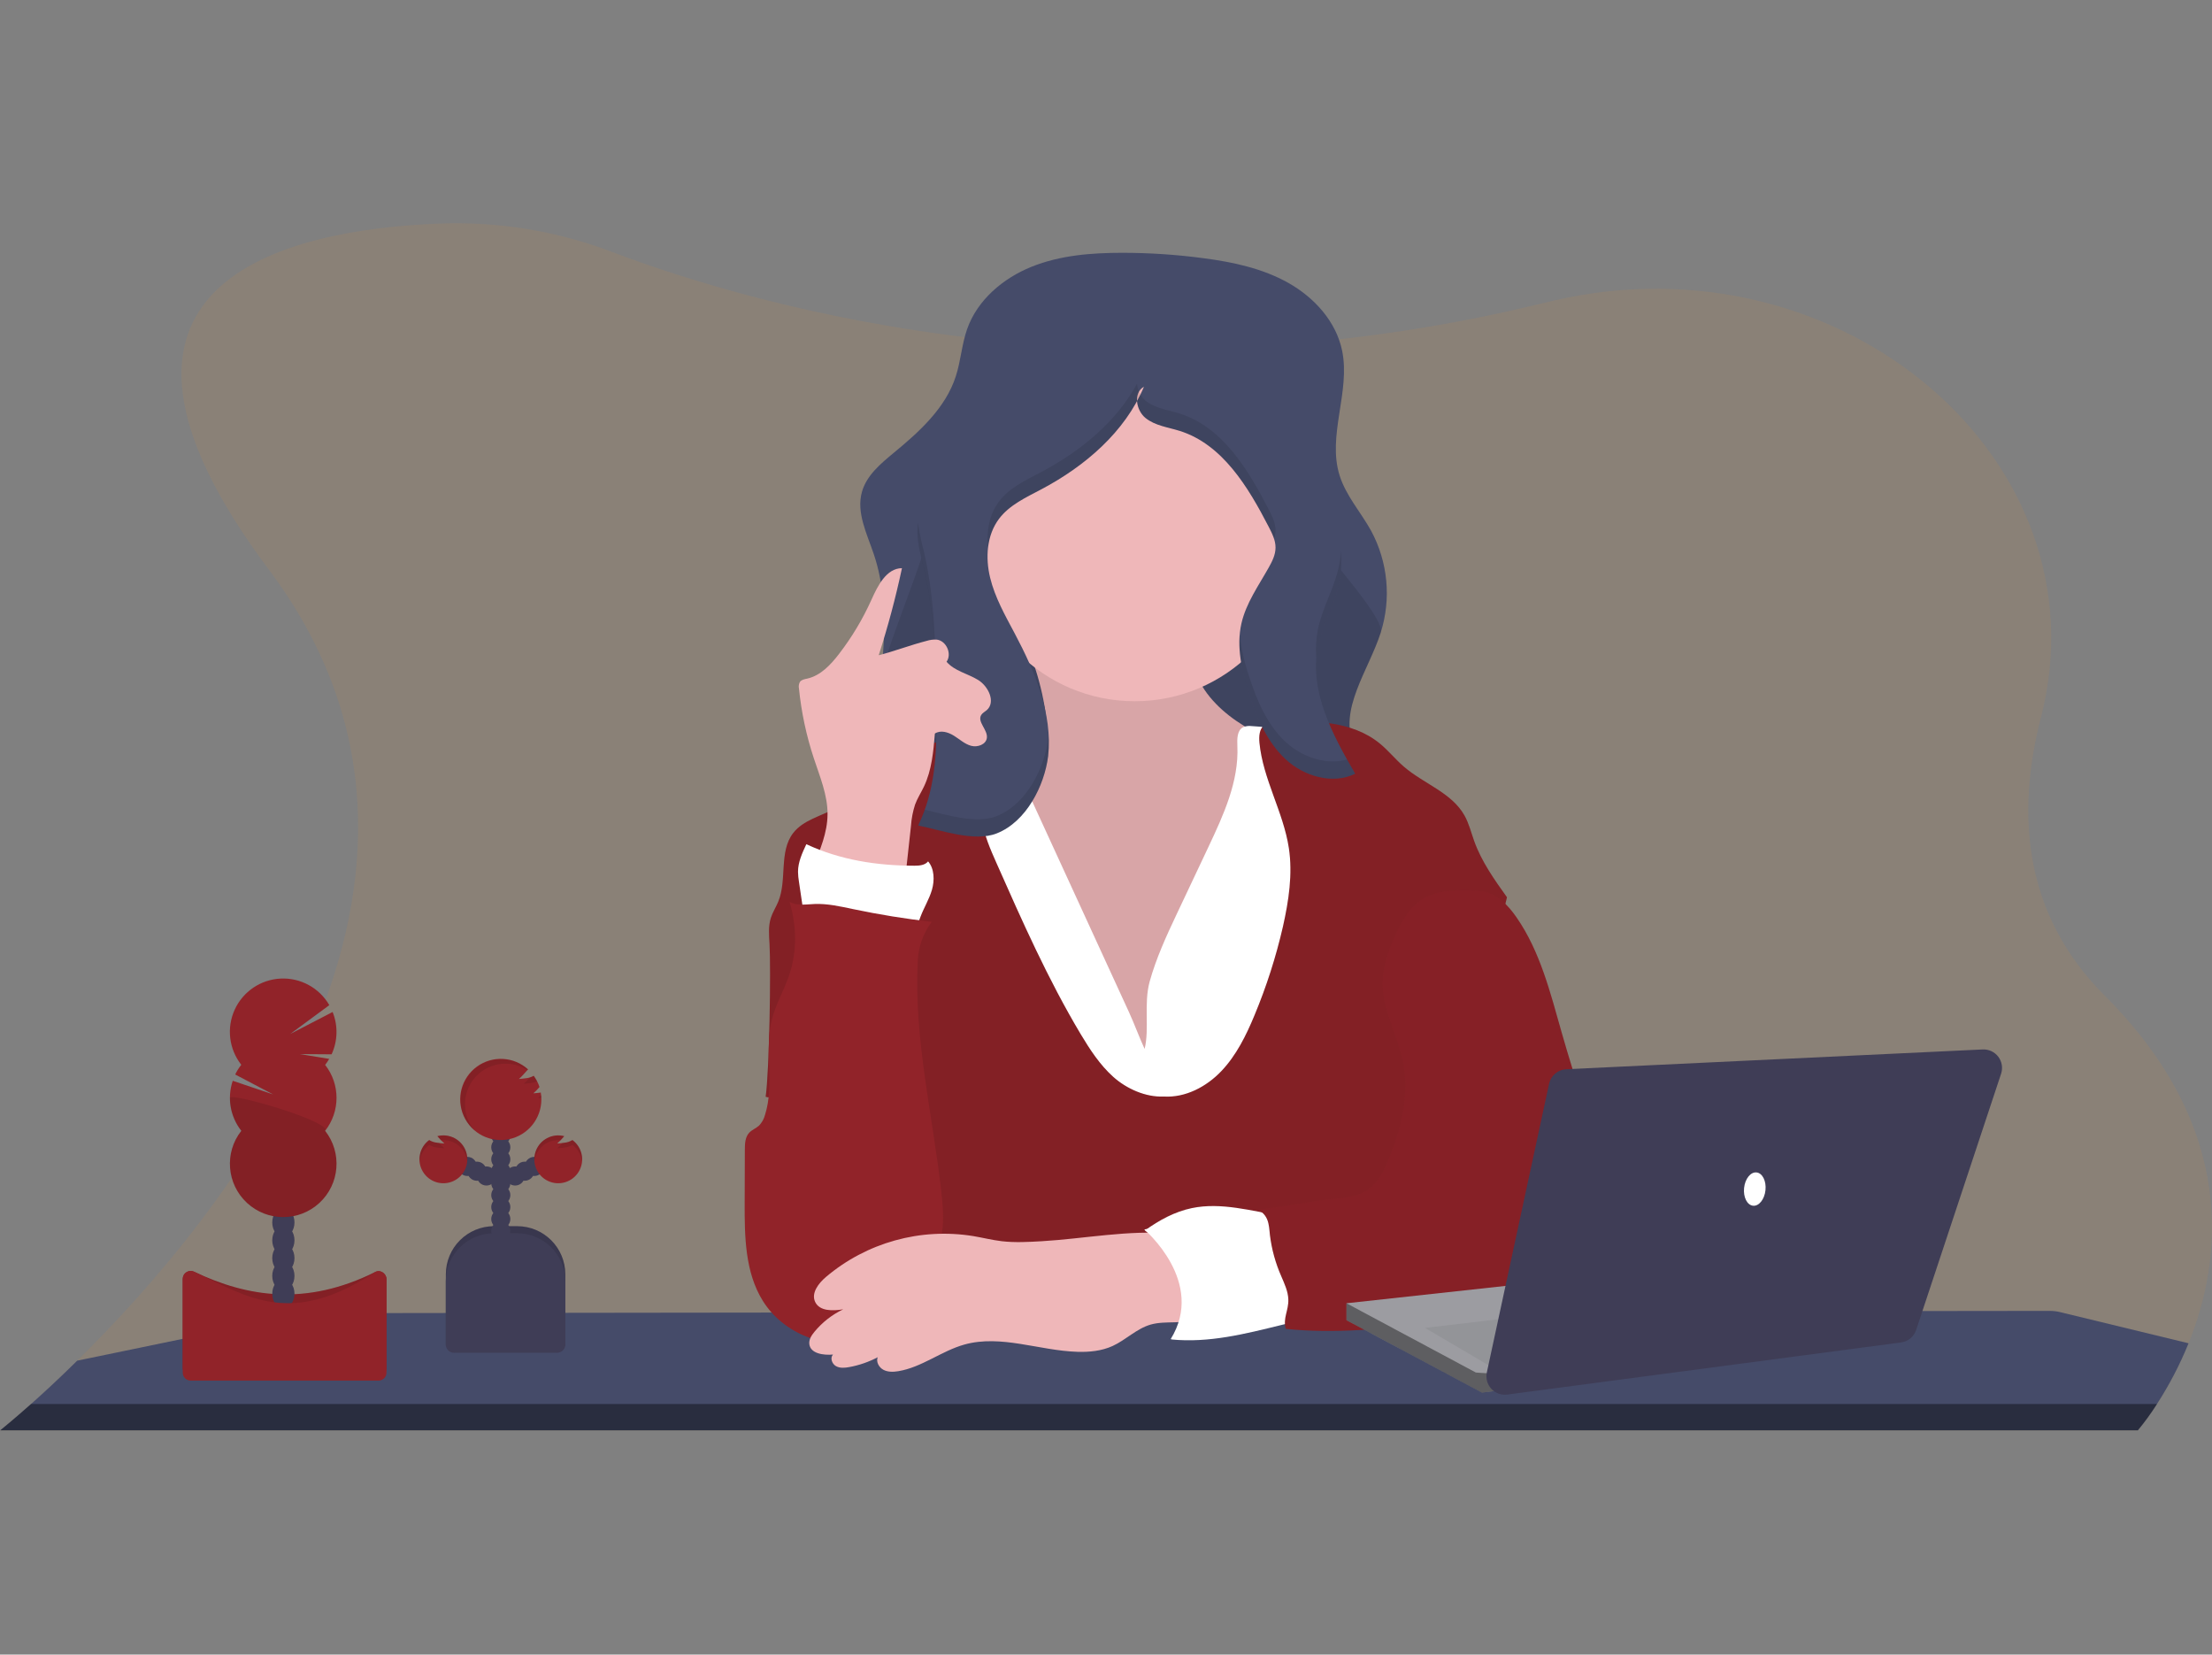<?xml version="1.0" encoding="UTF-8"?>
<svg width="1150px" height="860px" viewBox="0 0 1150 860" version="1.1" xmlns="http://www.w3.org/2000/svg" xmlns:xlink="http://www.w3.org/1999/xlink">
    <rect x="0" y="0" width="1150" height="860" fill="#808080" stroke="none"/>
    <!-- Generator: Sketch 52.4 (67378) - http://www.bohemiancoding.com/sketch -->
    <title>Artboard_1</title>
    <desc>Created with Sketch.</desc>
    <g id="Artboard_1" stroke="none" stroke-width="1" fill="none" fill-rule="evenodd">
        <g id="undraw_teacher_35j2" transform="translate(0, 116)">
            <path d="M1137.81,582.18 C1133.347,593.194 1127.852,603.761 1121.4,613.74 C1118.374,618.499 1115.054,623.064 1111.46,627.41 C1111.428,627.454 1111.391,627.494 1111.35,627.53 L0,627.53 L0.15,627.41 C1.15,626.63 7.02,621.88 16.15,613.74 C22.7,607.91 30.92,600.33 40.15,591.21 C115.64,516.96 260.65,341.21 139.88,180.21 C27.61,30.54 148.49,3.38 228.23,0.21 C258.867,-0.99 289.43,4.006 318.09,14.9 C354.93,28.9 422.26,50.36 509.98,60.2 C512.86,60.52 515.76,60.84 518.7,61.13 C565.142,65.859 611.897,66.708 658.48,63.67 C659.85,63.59 661.23,63.49 662.62,63.39 C708.702,60.154 754.434,53.08 799.34,42.24 C802.25,41.53 805.12,40.86 807.98,40.19 C957.61,5.57 1095.55,123.56 1061.06,256.9 C1048.31,306.22 1051.55,358.79 1094.06,401.32 C1163.66,470.74 1155.23,539.11 1137.81,582.18 Z" id="Path" fill="#EB8C30" opacity="0.1"></path>
            <path d="M1137.81,582.18 C1133.347,593.194 1127.852,603.761 1121.4,613.74 C1118.374,618.499 1115.054,623.064 1111.46,627.41 L0.15,627.41 C1.15,626.63 7.02,621.88 16.15,613.74 C22.7,607.91 30.92,600.33 40.15,591.21 L157.28,567.01 C158.793,566.698 160.335,566.54 161.88,566.54 L286.75,566.36 L286.88,566.36 L348.73,566.28 L348.87,566.28 L401.07,566.22 L435.24,566.22 L470.24,566.22 L613.66,566.02 L613.89,566.02 L625,566.02 L644.52,566.02 L668.89,566.02 L675.37,566.02 L700,565.74 L708.14,565.74 L779.78,565.64 L802.66,565.64 L813.66,565.64 L896.41,565.53 L921.05,565.53 L999.43,565.42 L1065.59,565.34 C1067.433,565.341 1069.269,565.559 1071.06,565.99 L1137.81,582.18 Z" id="Path" fill="#454B69"></path>
            <path d="M16.15,613.74 L1121.4,613.74 C1118.374,618.499 1115.054,623.064 1111.46,627.41 L0.15,627.41 C1.13,626.58 7,621.83 16.15,613.74 Z" id="Path"></path>
            <path d="M16.15,613.74 L1121.4,613.74 C1118.374,618.499 1115.054,623.064 1111.46,627.41 L0.15,627.41 C1.13,626.58 7,621.83 16.15,613.74 Z" id="Path" fill="#000000" opacity="0.4"></path>
            <path d="M733.22,302.74 L731,303.17 L630.64,322.45 C601.49,328.05 571.92,333.68 542.31,331.53 C520.86,329.97 500.82,323.61 480.21,318.03 C468.56,314.87 456.21,313.61 452.26,300.57 C446.81,282.57 455.68,255.92 457.77,237.68 C459.77,219.78 460.95,201.43 457.39,183.74 C456.599,179.765 455.557,175.843 454.27,172 C450.7,161.41 445.09,150.4 448.12,139.65 C450.51,131.12 457.8,125.03 464.62,119.39 C477.98,108.39 491.62,96.06 496.92,79.57 C499.52,71.57 500.01,62.96 502.81,55.02 C508.12,39.92 521.46,28.63 536.3,22.65 C551.14,16.67 567.46,15.4 583.47,15.4 C597.607,15.401 611.728,16.34 625.74,18.21 C641.02,20.21 656.44,23.5 669.87,31.08 C683.3,38.66 694.62,51.08 697.75,66.22 C702.18,87.63 689.88,110.43 696.48,131.22 C699.8,141.73 707.48,150.22 712.81,159.84 C721.591,176.099 723.395,195.226 717.81,212.84 C711.43,232.61 695.81,252.61 703.81,271.78 C708.9,283.97 721.9,290.48 730.96,300.14 C731.767,301.007 732.52,301.873 733.22,302.74 Z" id="Path" fill="#454B69"></path>
            <path d="M731,300.22 L731,303.17 L630.64,322.45 C601.49,328.05 571.92,333.68 542.31,331.53 C520.86,329.97 500.82,323.61 480.21,318.03 C468.56,314.87 456.21,313.61 452.26,300.57 C446.81,282.57 455.68,255.92 457.77,237.68 C459.77,219.78 490.56,154.43 487,136.74 L671,144.74 C672.24,154.51 720.87,203.55 717.84,212.92 C711.46,232.69 695.84,252.69 703.84,271.86 C708.94,284.05 721.94,290.56 731,300.22 Z" id="Path" fill="#000000" opacity="0.1"></path>
            <path d="M543,250.74 C544.09,256.93 544.67,263.74 541.51,269.14 C537.3,276.38 528.12,278.69 519.91,280.33 L491.41,286.03 C489.47,286.42 487.41,286.86 485.96,288.19 C484.25,289.72 483.67,292.14 483.42,294.42 C482.27,304.74 485.92,314.91 489.25,324.74 C495.98,344.65 501.63,364.98 510.14,384.19 C518.65,403.4 530.33,421.74 547,434.58 C563.67,447.42 585.73,454.26 606.14,449.24 C623.92,444.87 638.5,432.32 651.07,419.01 C661.44,408.01 671.14,396.01 676.17,381.74 C679.64,371.94 680.77,361.5 681.86,351.16 C683.547,335.307 685.233,319.453 686.92,303.6 C687.71,296.16 688.23,287.79 683.4,282.08 C681.28,279.57 678.4,277.9 675.46,276.35 C664.52,270.54 653,265.74 642.82,258.74 C632.64,251.74 623.61,242.1 620.52,230.14 C618.67,222.96 619,215.14 615.85,208.45 C612.33,200.95 604.85,195.87 596.85,193.64 C588.85,191.41 580.41,191.71 572.17,192.64 C563.93,193.57 532.17,195.95 528.76,205.24 C526.93,210.24 534.52,220.97 536.32,225.89 C539.283,233.958 541.518,242.274 543,250.74 Z" id="Path" fill="#EFB7B9"></path>
            <path d="M543,250.74 C544.09,256.93 544.67,263.74 541.51,269.14 C537.3,276.38 528.12,278.69 519.91,280.33 L491.41,286.03 C489.47,286.42 487.41,286.86 485.96,288.19 C484.25,289.72 483.67,292.14 483.42,294.42 C482.27,304.74 485.92,314.91 489.25,324.74 C495.98,344.65 501.63,364.98 510.14,384.19 C518.65,403.4 530.33,421.74 547,434.58 C563.67,447.42 585.73,454.26 606.14,449.24 C623.92,444.87 638.5,432.32 651.07,419.01 C661.44,408.01 671.14,396.01 676.17,381.74 C679.64,371.94 680.77,361.5 681.86,351.16 C683.547,335.307 685.233,319.453 686.92,303.6 C687.71,296.16 688.23,287.79 683.4,282.08 C681.28,279.57 678.4,277.9 675.46,276.35 C664.52,270.54 653,265.74 642.82,258.74 C632.64,251.74 623.61,242.1 620.52,230.14 C618.67,222.96 619,215.14 615.85,208.45 C612.33,200.95 604.85,195.87 596.85,193.64 C588.85,191.41 580.41,191.71 572.17,192.64 C563.93,193.57 532.17,195.95 528.76,205.24 C526.93,210.24 534.52,220.97 536.32,225.89 C539.283,233.958 541.518,242.274 543,250.74 Z" id="Path" fill="#000000" opacity="0.1"></path>
            <path d="M611.59,359.48 L628.3,324.1 C636.13,307.52 644.13,290.1 643.3,271.79 C643.14,268.15 643.1,263.6 646.3,261.95 C647.689,261.383 649.203,261.19 650.69,261.39 C668.282,262.29 685.642,265.801 702.2,271.81 C705.41,272.97 708.7,274.31 710.95,276.87 C713.2,279.43 714.11,282.87 714.88,286.17 C717.503,297.328 719.417,308.64 720.61,320.04 C723.61,348.26 722.12,376.73 720.61,405.04 L716.17,491.47 C716.194,492.696 715.945,493.912 715.44,495.03 C714.34,497.03 711.86,497.7 709.63,498.08 C701.04,499.55 692.26,499.25 683.56,498.92 C622.36,496.6 560.84,493.04 500.04,500.46 C500.313,491.467 500.17,482.467 499.61,473.46 C497.2,434.57 487.12,396.63 477.22,358.95 C471.45,336.95 465.86,312.95 475.15,292.22 C476.516,288.946 478.48,285.955 480.94,283.4 C484.89,279.53 490.28,277.49 495.62,276.03 C504.831,273.524 514.372,272.445 523.91,272.83 L586.96,410.1 C589.84,416.38 592.21,422.99 595.08,429.19 C597.66,418.48 594.56,405.93 597.66,394.32 C601,382.27 606.26,370.74 611.59,359.48 Z" id="Path" fill="#FFFFFF"></path>
            <path d="M605,453.93 C616.28,454.64 627.24,448.86 635,440.69 C642.76,432.52 647.88,422.16 652.21,411.69 C658.435,396.766 663.382,381.34 667,365.58 C670,352.18 672.13,338.31 670.06,324.73 C667.2,305.98 656.59,288.94 654.78,270.06 C654.47,266.76 654.67,262.9 657.32,260.91 C658.96,259.68 661.12,259.51 663.16,259.39 C682.02,258.27 702.74,258.48 717.35,270.45 C721.8,274.09 725.41,278.64 729.76,282.39 C740.12,291.39 754.76,295.97 761.41,307.92 C763.73,312.08 764.84,316.79 766.46,321.27 C770.28,331.87 776.89,341.19 783.46,350.36 C777.09,377.24 769.77,404.14 763.4,431.02 C759.67,446.79 755.91,462.62 750.05,477.72 C746.21,487.62 741.38,497.72 742.56,508.32 C743.03,512.49 744.42,516.48 745.63,520.5 C749.872,534.61 751.859,549.3 751.52,564.03 L466.18,564.73 C479.85,545.13 483.86,521.09 482.47,497.24 C481.8,485.81 479.22,474.31 473.47,464.42 C464.41,448.92 448.47,438.82 432.76,430.17 C421.76,424.17 409.95,457.93 398.06,454.06 C399.98,440.48 400.86,388.06 400.06,374.39 C399.8,369.91 399.4,365.31 400.78,361.03 C401.72,358.1 403.45,355.48 404.62,352.63 C409.31,341.22 404.84,326.63 412.42,316.92 C417.66,310.17 426.85,308.25 434.32,304.09 C441.99,299.81 447.92,293.09 454.6,287.35 C467.707,276.22 483.723,269.069 500.76,266.74 C505.73,274.579 508.751,283.494 509.57,292.74 C510.08,298.55 509.71,304.44 510.52,310.22 C511.63,318.05 514.87,325.4 518.08,332.64 C531.45,362.83 544.87,393.11 561.81,421.46 C566.6,429.46 571.81,437.46 578.75,443.69 C585.69,449.92 595.68,454.37 605,453.93 Z" id="Path" fill="#912329"></path>
            <path d="M605,453.93 C616.28,454.64 627.24,448.86 635,440.69 C642.76,432.52 647.88,422.16 652.21,411.69 C658.435,396.766 663.382,381.34 667,365.58 C670,352.18 672.13,338.31 670.06,324.73 C667.2,305.98 656.59,288.94 654.78,270.06 C654.47,266.76 654.67,262.9 657.32,260.91 C658.96,259.68 661.12,259.51 663.16,259.39 C682.02,258.27 702.74,258.48 717.35,270.45 C721.8,274.09 725.41,278.64 729.76,282.39 C740.12,291.39 754.76,295.97 761.41,307.92 C763.73,312.08 764.84,316.79 766.46,321.27 C770.28,331.87 776.89,341.19 783.46,350.36 C777.09,377.24 769.77,404.14 763.4,431.02 C759.67,446.79 755.91,462.62 750.05,477.72 C746.21,487.62 741.38,497.72 742.56,508.32 C743.03,512.49 744.42,516.48 745.63,520.5 C749.872,534.61 751.859,549.3 751.52,564.03 L466.18,564.73 C479.85,545.13 483.86,521.09 482.47,497.24 C481.8,485.81 479.22,474.31 473.47,464.42 C464.41,448.92 448.47,438.82 432.76,430.17 C421.76,424.17 409.95,457.93 398.06,454.06 C399.98,440.48 400.86,388.06 400.06,374.39 C399.8,369.91 399.4,365.31 400.78,361.03 C401.72,358.1 403.45,355.48 404.62,352.63 C409.31,341.22 404.84,326.63 412.42,316.92 C417.66,310.17 426.85,308.25 434.32,304.09 C441.99,299.81 447.92,293.09 454.6,287.35 C467.707,276.22 483.723,269.069 500.76,266.74 C505.73,274.579 508.751,283.494 509.57,292.74 C510.08,298.55 509.71,304.44 510.52,310.22 C511.63,318.05 514.87,325.4 518.08,332.64 C531.45,362.83 544.87,393.11 561.81,421.46 C566.6,429.46 571.81,437.46 578.75,443.69 C585.69,449.92 595.68,454.37 605,453.93 Z" id="Path" fill="#000000" opacity="0.1"></path>
            <circle id="Oval" fill="#EFB7B9" cx="589.91" cy="162.75" r="85.72"></circle>
            <path d="M544.93,276.98 C547.28,254.8 538.06,233.1 527.62,213.39 C522.62,203.97 517.26,194.58 514.75,184.23 C512.24,173.88 512.96,162.16 519.38,153.65 C524.84,146.41 533.5,142.5 541.51,138.25 C564.12,126.25 584.79,108.61 594.73,85.02 C589.11,88.08 590.57,97.21 595.53,101.24 C600.49,105.27 607.25,106.05 613.35,107.97 C635.59,114.97 648.93,137.15 659.63,157.87 C661.38,161.25 663.16,164.82 663.14,168.63 C663.12,172.44 661.38,175.82 659.56,179.06 C654.28,188.46 647.82,197.49 645.42,208 C642.67,220 645.57,232.62 649.34,244.39 C653.34,256.91 658.65,269.53 668.25,278.51 C677.85,287.49 692.74,291.95 704.55,286.15 C692.76,265.88 680.55,243.23 685.15,220.25 C687.37,209.25 693.34,199.25 695.88,188.31 C700.72,167.44 692.66,145.97 684.75,126.05 L661.11,66.6 C657.5,57.51 653.39,47.81 645.11,42.66 C639.51,39.19 632.73,38.29 626.17,37.66 C605.05,35.78 583.17,36.4 563.51,44.26 C527.69,58.57 505.23,93.85 487.41,128.07 C482.07,138.32 476.8,149.21 477.02,160.77 C477.14,167.11 478.91,173.28 480.35,179.46 C486.21,204.62 486.53,230.69 486.83,256.52 C487.06,276.34 486.03,295.02 477.36,313.07 C489.24,315.43 506.47,321.8 518.23,317.14 C533.56,311.08 543,292.41 544.93,276.98 Z" id="Path" fill="#454B69"></path>
            <g id="Group" opacity="0.1" transform="translate(476, 83)" fill="#000000">
                <path d="M10.78,173.1 C10.82,170.28 10.82,167.433 10.78,164.56 C10.48,138.73 10.16,112.66 4.3,87.5 C2.991,82.604 1.969,77.635 1.24,72.62 C1.034,74.342 0.944,76.076 0.97,77.81 C1.09,84.15 2.86,90.32 4.3,96.5 C10.13,121.51 10.49,147.42 10.78,173.1 Z" id="Path"></path>
                <path d="M219.88,105.31 C221.193,99.467 221.631,93.462 221.18,87.49 C220.984,90.46 220.549,93.41 219.88,96.31 C217.34,107.31 211.37,117.22 209.15,128.25 C208.193,133.115 207.924,138.09 208.35,143.03 C208.509,141.09 208.776,139.16 209.15,137.25 C211.37,126.22 217.34,116.27 219.88,105.31 Z" id="Path"></path>
                <path d="M186.36,81.04 C186.848,79.62 187.111,78.132 187.14,76.63 C187.14,72.82 185.38,69.25 183.63,65.87 C172.93,45.15 159.63,22.99 137.35,15.97 C131.25,14.05 124.5,13.27 119.53,9.24 C116.946,7.015 115.367,3.843 115.15,0.44 C104.31,20.34 85.69,35.56 65.51,46.25 C57.51,50.5 48.84,54.41 43.38,61.65 C38.25,68.45 36.76,77.3 37.65,85.86 C38.154,80.366 40.134,75.111 43.38,70.65 C48.84,63.41 57.5,59.5 65.51,55.25 C85.69,44.56 104.31,29.34 115.15,9.44 C115.367,12.843 116.946,16.015 119.53,18.24 C124.53,22.24 131.25,23.05 137.35,24.97 C159.59,31.97 172.93,54.15 183.63,74.87 C184.715,76.845 185.628,78.909 186.36,81.04 Z" id="Path"></path>
                <path d="M192.25,186.51 C182.65,177.51 177.36,164.91 173.34,152.39 C170.928,145.357 169.318,138.074 168.54,130.68 C167.61,140.95 170.16,151.46 173.34,161.39 C177.34,173.91 182.65,186.53 192.25,195.51 C201.85,204.49 216.74,208.95 228.55,203.15 C227.13,200.72 225.72,198.25 224.32,195.76 C213.35,198.85 200.75,194.45 192.25,186.51 Z" id="Path"></path>
                <path d="M68.93,184.98 C67,200.41 57.56,219.08 42.19,225.18 C31.52,229.41 16.33,224.55 4.74,221.86 C3.743,224.667 2.601,227.421 1.32,230.11 C13.2,232.47 30.43,238.84 42.19,234.18 C57.56,228.08 67,209.41 68.93,193.98 C69.328,190.12 69.401,186.233 69.15,182.36 C69.09,183.23 69,184.11 68.93,184.98 Z" id="Path"></path>
            </g>
            <path d="M666.1,515.92 C650.65,513.47 634.97,508.74 619.65,511.92 C610.77,513.76 602.65,518.18 595.27,523.52 C599.33,526.77 604.07,529.67 606.65,534.19 C608.251,537.317 609.454,540.633 610.23,544.06 C611.85,550.06 613.48,556.18 613.73,562.42 C613.98,568.66 612.73,575.16 609.01,580.19 C628.49,582.11 647.37,577.31 666.37,572.62 C668.543,572.239 670.611,571.404 672.44,570.17 C675.44,567.81 676.32,563.61 676.34,559.78 C676.34,552.94 674.42,546.27 672.47,539.71 C670.15,531.84 668.43,523.74 666.1,515.92 Z" id="Path" fill="#FFFFFF"></path>
            <path d="M770.42,347.25 C778.09,348.25 784.04,354.44 788.42,360.8 C800.71,378.5 806.01,399.96 811.91,420.69 C819.243,446.47 827.867,471.843 837.78,496.81 C839.914,502.576 842.509,508.161 845.54,513.51 C848.01,517.64 851.01,521.61 852.1,526.3 C854.74,537.64 845.39,548.3 835.64,554.62 C830.443,558.123 824.768,560.858 818.79,562.74 C812.97,564.48 806.9,565.14 800.87,565.8 L745.36,571.8 C719.81,574.58 694.03,577.36 668.47,574.68 C666.86,569.08 670.02,565.12 669.79,559.29 C669.63,555.12 667.79,551.24 666.15,547.4 C663.126,540.561 661.128,533.313 660.22,525.89 C659.93,523.16 659.83,520.36 658.79,517.82 C657.75,515.28 655.52,513 652.79,512.82 C667.79,511.33 679.18,508.5 694.18,507 C699.75,506.44 705.54,505.81 710.29,502.85 C716.18,499.18 719.48,492.56 722.1,486.14 C728.59,470.24 732.77,452.72 729.36,435.88 C726.56,422.07 718.75,409.21 718.79,395.12 C718.79,386.73 721.65,378.6 725.03,370.92 C728.61,362.8 733.28,354.5 741.14,350.38 C749,346.26 761.55,346.05 770.42,347.25 Z" id="Path" fill="#912329"></path>
            <path d="M770.42,347.25 C778.09,348.25 784.04,354.44 788.42,360.8 C800.71,378.5 806.01,399.96 811.91,420.69 C819.243,446.47 827.867,471.843 837.78,496.81 C839.914,502.576 842.509,508.161 845.54,513.51 C848.01,517.64 851.01,521.61 852.1,526.3 C854.74,537.64 845.39,548.3 835.64,554.62 C830.443,558.123 824.768,560.858 818.79,562.74 C812.97,564.48 806.9,565.14 800.87,565.8 L745.36,571.8 C719.81,574.58 694.03,577.36 668.47,574.68 C666.86,569.08 670.02,565.12 669.79,559.29 C669.63,555.12 667.79,551.24 666.15,547.4 C663.126,540.561 661.128,533.313 660.22,525.89 C659.93,523.16 659.83,520.36 658.79,517.82 C657.75,515.28 655.52,513 652.79,512.82 C667.79,511.33 679.18,508.5 694.18,507 C699.75,506.44 705.54,505.81 710.29,502.85 C716.18,499.18 719.48,492.56 722.1,486.14 C728.59,470.24 732.77,452.72 729.36,435.88 C726.56,422.07 718.75,409.21 718.79,395.12 C718.79,386.73 721.65,378.6 725.03,370.92 C728.61,362.8 733.28,354.5 741.14,350.38 C749,346.26 761.55,346.05 770.42,347.25 Z" id="Path" fill="#000000" opacity="0.08"></path>
            <path d="M422.81,334.26 C426.44,325.64 430.13,316.74 430.23,307.39 C430.34,297.28 426.23,287.68 423.09,278.08 C419.207,266.334 416.622,254.199 415.38,241.89 C415.122,240.711 415.3,239.478 415.88,238.42 C416.71,237.25 418.31,237.01 419.72,236.7 C426.64,235.12 431.87,229.53 436.19,223.9 C442.892,215.205 448.551,205.754 453.05,195.74 C456.36,188.37 460.84,179.38 468.92,179.31 C465.667,194.589 461.635,209.692 456.84,224.56 C465.29,222.4 473.32,219.26 481.77,217.1 C483.424,216.578 485.157,216.347 486.89,216.42 C491.95,216.95 495.05,223.8 492.11,227.95 C496.24,232.79 503.11,234.09 508.51,237.41 C513.91,240.73 517.79,248.95 512.99,253.12 C512.05,253.93 510.86,254.5 510.18,255.54 C507.86,259.12 513.54,263.23 513.07,267.47 C512.69,270.94 508.24,272.56 504.87,271.64 C501.5,270.72 498.87,268.2 495.87,266.35 C492.87,264.5 488.95,263.35 486.04,265.27 C485.26,274.68 484.42,284.27 480.35,292.84 C478.86,295.97 476.95,298.9 475.75,302.15 C474.602,305.694 473.89,309.364 473.63,313.08 L470,346.27 C452.68,349.74 437.15,344.55 422.81,334.26 Z" id="Path" fill="#EFB7B9"></path>
            <path d="M418.58,364.01 L415.39,342.42 C415.085,340.662 414.915,338.884 414.88,337.1 C414.88,332.1 417.08,327.33 419.21,322.78 C436.86,331.02 455.94,333.95 475.41,333.96 C477.98,333.96 480.91,333.72 482.51,331.71 C485.82,335.52 485.92,341.65 484.51,346.49 C483.1,351.33 480.39,355.69 478.59,360.41 C477.68,362.8 476.94,365.41 475.2,367.25 C472.5,370.16 468.12,370.66 464.14,370.64 C459.953,370.614 455.777,370.215 451.66,369.45 C441,367.47 429.24,362.1 418.58,364.01 Z" id="Path" fill="#FFFFFF"></path>
            <path d="M484.41,363.13 C470.71,361.57 457.1,359.37 443.58,356.53 C436.95,355.14 430.26,353.59 423.5,353.86 C419.1,354.04 414.37,354.92 410.5,352.74 C414.27,365.57 414.5,379.09 409.99,391.68 C407.32,399.18 403.25,406.17 401.29,413.89 C397.21,430.04 402.81,447.65 397.71,463.51 C397.171,465.582 396.11,467.483 394.63,469.03 C393.07,470.46 390.94,471.2 389.5,472.75 C387.38,475.03 387.25,478.46 387.24,481.57 L387.15,509.12 C387.09,526.66 387.32,545.26 396.58,560.12 C407.14,577.12 429.37,585.93 448.72,580.76 C453.865,579.444 458.685,577.086 462.88,573.83 C469.6,568.49 473.88,560.77 478.07,553.25 C483.07,544.25 488.07,535.05 489.68,524.92 C490.82,517.75 490.18,510.43 489.36,503.22 C484.84,463.22 475.03,423.56 477.14,383.41 C477.456,376.07 479.991,368.999 484.41,363.13 Z" id="Path" fill="#912329"></path>
            <path d="M541.67,529.13 C534.72,529.53 527.72,529.93 520.8,529.13 C515.8,528.53 510.92,527.3 505.96,526.46 C478.548,522.033 450.57,529.806 429.37,547.74 C425.53,551.02 421.65,556.05 423.77,560.64 C426.05,565.58 433.02,565.44 438.39,564.52 C432.594,567.288 427.474,571.292 423.39,576.25 C421.89,578.08 420.47,580.25 420.76,582.62 C421.37,587.57 428.09,588.47 433.06,588.04 C431.44,589.78 432.53,592.86 434.59,594.04 C436.65,595.22 439.21,594.98 441.54,594.55 C446.691,593.607 451.668,591.884 456.3,589.44 C455.36,591.89 456.99,594.76 459.3,595.98 C461.61,597.2 464.42,597.11 467.01,596.69 C479.23,594.69 489.43,586.19 501.35,582.85 C520.41,577.52 540.35,586.02 560.16,586.62 C566.36,586.81 572.72,586.18 578.37,583.62 C585.3,580.47 590.89,574.56 598.21,572.46 C606.34,570.14 615.67,572.81 623.11,568.8 C628.52,565.89 623.64,543.46 622.26,539.14 C619.73,531.24 617.19,526 608.76,525.2 C587.43,523.11 563.16,527.89 541.67,529.13 Z" id="Path" fill="#EFB7B9"></path>
            <path d="M594.88,523.01 C594.88,523.01 627.17,550.34 608.54,580.16 L644.54,567.73 L644.54,541.64 C644.54,540.4 630.87,521.77 630.87,521.77 L614.72,519.28 L594.88,523.01 Z" id="Path" fill="#FFFFFF"></path>
            <path d="M256.79,521.32 L268.9,521.32 C282.707,521.32 293.9,532.513 293.9,546.32 L293.9,583.43 L231.79,583.43 L231.79,546.32 C231.79,539.69 234.424,533.331 239.112,528.642 C243.801,523.954 250.16,521.32 256.79,521.32 Z" id="Path" fill="#3F3D56"></path>
            <path d="M256.79,521.32 L268.9,521.32 C282.707,521.32 293.9,532.513 293.9,546.32 L293.9,583.43 L231.79,583.43 L231.79,546.32 C231.79,539.69 234.424,533.331 239.112,528.642 C243.801,523.954 250.16,521.32 256.79,521.32 Z" id="Path" fill="#000000" opacity="0.1"></path>
            <circle id="Oval" fill="#3F3D56" cx="260.36" cy="530.01" r="4.97"></circle>
            <circle id="Oval" fill="#3F3D56" cx="260.36" cy="523.8" r="4.97"></circle>
            <circle id="Oval" fill="#3F3D56" cx="260.36" cy="517.59" r="4.97"></circle>
            <circle id="Oval" fill="#3F3D56" cx="260.36" cy="511.38" r="4.97"></circle>
            <circle id="Oval" fill="#3F3D56" cx="260.36" cy="505.17" r="4.97"></circle>
            <circle id="Oval" fill="#3F3D56" cx="260.36" cy="498.96" r="4.97"></circle>
            <circle id="Oval" fill="#3F3D56" cx="260.36" cy="492.74" r="4.97"></circle>
            <circle id="Oval" fill="#3F3D56" cx="267.82" cy="495.23" r="4.97"></circle>
            <circle id="Oval" fill="#3F3D56" cx="272.79" cy="492.74" r="4.97"></circle>
            <circle id="Oval" fill="#3F3D56" cx="277.76" cy="490.26" r="4.97"></circle>
            <circle id="Oval" fill="#3F3D56" cx="260.36" cy="486.53" r="4.97"></circle>
            <circle id="Oval" fill="#3F3D56" cx="260.36" cy="480.32" r="4.97"></circle>
            <circle id="Oval" fill="#3F3D56" cx="260.36" cy="474.11" r="4.97"></circle>
            <circle id="Oval" fill="#3F3D56" cx="260.36" cy="467.9" r="4.97"></circle>
            <path d="M281,451.87 C279.76,452.05 278.52,452.18 277.28,452.26 C278.433,451.254 279.503,450.157 280.48,448.98 C279.791,446.892 278.779,444.924 277.48,443.15 C276.248,443.842 274.886,444.271 273.48,444.41 C272.25,444.59 271.01,444.72 269.77,444.81 C271.4,443.48 272.92,441.48 274.52,439.81 C267.132,433.114 256.065,432.503 247.985,438.347 C239.905,444.19 237.019,454.892 241.065,464.005 C245.111,473.119 254.984,478.156 264.738,476.083 C274.491,474.009 281.461,465.391 281.45,455.42 C281.45,454.203 281.343,452.988 281.13,451.79 L281,451.87 Z" id="Path" fill="#912329"></path>
            <path d="M297.57,476.56 C296.303,477.34 294.872,477.815 293.39,477.95 C292.16,478.13 290.92,478.27 289.68,478.35 C290.998,477.168 292.228,475.891 293.36,474.53 C287.151,472.911 280.729,476.281 278.533,482.31 C276.337,488.34 279.087,495.051 284.883,497.804 C290.68,500.558 297.619,498.451 300.906,492.939 C304.193,487.428 302.748,480.321 297.57,476.53 L297.57,476.56 Z" id="Path" fill="#912329"></path>
            <circle id="Oval" fill="#3F3D56" cx="252.91" cy="495.23" r="4.97"></circle>
            <circle id="Oval" fill="#3F3D56" cx="247.94" cy="492.74" r="4.97"></circle>
            <circle id="Oval" fill="#3F3D56" cx="242.97" cy="490.26" r="4.97"></circle>
            <path d="M223.16,476.56 C224.427,477.34 225.858,477.815 227.34,477.95 C228.57,478.13 229.81,478.27 231.05,478.35 C229.73,477.17 228.499,475.894 227.37,474.53 C233.579,472.911 240.001,476.281 242.197,482.31 C244.393,488.34 241.643,495.051 235.847,497.804 C230.05,500.558 223.111,498.451 219.824,492.939 C216.537,487.428 217.982,480.321 223.16,476.53 L223.16,476.56 Z" id="Path" fill="#912329"></path>
            <path d="M256.79,525 L268.9,525 C282.707,525 293.9,536.193 293.9,550 L293.9,582.87 C293.9,585.212 292.002,587.11 289.66,587.11 L236,587.11 C234.875,587.11 233.797,586.663 233.002,585.868 C232.207,585.073 231.76,583.995 231.76,582.87 L231.76,550 C231.76,543.364 234.398,537.001 239.093,532.312 C243.788,527.622 250.154,524.992 256.79,525 Z" id="Path" fill="#3F3D56"></path>
            <g id="Group" opacity="0.1" transform="translate(239, 434)" fill="#000000">
                <path d="M42.34,19.23 C41.837,19.768 41.303,20.275 40.74,20.75 C41.31,20.75 41.87,20.66 42.44,20.6 C42.42,20.14 42.39,19.68 42.34,19.23 Z" id="Path"></path>
                <path d="M33.28,13.29 C34.53,13.21 35.76,13.08 37,12.9 C38.112,12.759 39.2,12.463 40.23,12.02 C39.724,11.02 39.142,10.061 38.49,9.15 C37.868,9.529 37.194,9.815 36.49,10 C35.509,11.18 34.436,12.281 33.28,13.29 Z" id="Path"></path>
                <path d="M2.73,23.96 C2.715,16.237 6.924,9.124 13.701,5.42 C20.479,1.717 28.738,2.016 35.23,6.2 L35.55,5.86 C29.891,0.825 21.967,-0.791 14.788,1.628 C7.61,4.046 2.278,10.127 0.819,17.56 C-0.64,24.993 1.998,32.638 7.73,37.59 C4.496,33.786 2.723,28.953 2.73,23.96 Z" id="Path"></path>
            </g>
            <g id="Group" opacity="0.1" transform="translate(277, 474)" fill="#000000">
                <path d="M12.68,6.83 C13.92,6.75 15.16,6.62 16.39,6.44 C17.873,6.302 19.303,5.823 20.57,5.04 C23.41,7.131 25.227,10.33 25.57,13.84 C25.619,13.405 25.642,12.968 25.64,12.53 C25.659,8.591 23.803,4.878 20.64,2.53 C19.373,3.31 17.942,3.785 16.46,3.92 L15.46,4.05 C14.607,5.047 13.677,5.977 12.68,6.83 Z" id="Path"></path>
                <path d="M13.18,2.59 C13.595,2.595 14.009,2.625 14.42,2.68 C15.07,1.99 15.71,1.25 16.36,0.53 C12.634,-0.465 8.657,0.33 5.6,2.681 C2.543,5.033 0.754,8.673 0.76,12.53 C0.76,12.95 0.76,13.36 0.82,13.77 C1.457,7.422 6.8,2.589 13.18,2.59 Z" id="Path"></path>
            </g>
            <g id="Group" opacity="0.1" transform="translate(218, 474)" fill="#000000">
                <path d="M13.05,6.83 C11.81,6.75 10.57,6.62 9.34,6.44 C7.857,6.302 6.427,5.823 5.16,5.04 C2.32,7.131 0.503,10.33 0.16,13.84 C0.111,13.405 0.088,12.968 0.09,12.53 C0.071,8.591 1.927,4.878 5.09,2.53 C6.357,3.31 7.788,3.785 9.27,3.92 L10.27,4.05 C11.118,5.052 12.048,5.982 13.05,6.83 Z" id="Path"></path>
                <path d="M12.55,2.59 C12.132,2.595 11.715,2.625 11.3,2.68 C10.66,1.99 10.02,1.25 9.37,0.53 C13.096,-0.465 17.073,0.33 20.13,2.681 C23.187,5.033 24.976,8.673 24.97,12.53 C24.97,12.95 24.97,13.36 24.91,13.77 C24.273,7.422 18.93,2.589 12.55,2.59 Z" id="Path"></path>
            </g>
            <path d="M196.85,599.13 L99.15,599.13 C96.858,599.13 95,597.272 95,594.98 L95,548.74 C95,547.317 95.729,545.992 96.932,545.231 C98.135,544.471 99.644,544.379 100.93,544.99 C129,558.31 159.24,562.88 194.93,545.2 C196.216,544.566 197.738,544.639 198.958,545.393 C200.178,546.147 200.923,547.476 200.93,548.91 L200.93,594.91 C200.949,596.011 200.529,597.074 199.764,597.865 C198.999,598.657 197.951,599.112 196.85,599.13 Z" id="Path" fill="#912329"></path>
            <path d="M196.85,599.13 L99.15,599.13 C96.858,599.13 95,597.272 95,594.98 L95,548.74 C95,547.317 95.729,545.992 96.932,545.231 C98.135,544.471 99.644,544.379 100.93,544.99 C129,558.31 159.24,562.88 194.93,545.2 C196.216,544.566 197.738,544.639 198.958,545.393 C200.178,546.147 200.923,547.476 200.93,548.91 L200.93,594.91 C200.949,596.011 200.529,597.074 199.764,597.865 C198.999,598.657 197.951,599.112 196.85,599.13 Z" id="Path" fill="#000000" opacity="0.1"></path>
            <ellipse id="Oval" fill="#3F3D56" cx="147.32" cy="556.41" rx="5.78" ry="7.57"></ellipse>
            <ellipse id="Oval" fill="#3F3D56" cx="147.32" cy="547.16" rx="5.78" ry="7.57"></ellipse>
            <ellipse id="Oval" fill="#3F3D56" cx="147.32" cy="537.9" rx="5.78" ry="7.57"></ellipse>
            <ellipse id="Oval" fill="#3F3D56" cx="147.32" cy="528.65" rx="5.78" ry="7.57"></ellipse>
            <ellipse id="Oval" fill="#3F3D56" cx="147.32" cy="519.39" rx="5.78" ry="7.57"></ellipse>
            <ellipse id="Oval" fill="#3F3D56" cx="147.32" cy="510.13" rx="5.78" ry="7.57"></ellipse>
            <ellipse id="Oval" fill="#3F3D56" cx="147.32" cy="500.88" rx="5.78" ry="7.57"></ellipse>
            <path d="M169,437.54 C169.785,436.531 170.503,435.472 171.15,434.37 L155.95,431.87 L172.39,431.99 C175.596,425.044 175.788,417.082 172.92,409.99 L150.87,421.43 L171.21,406.43 C166.019,397.452 156.249,392.125 145.891,392.623 C135.533,393.121 126.319,399.361 122.013,408.795 C117.707,418.229 119.03,429.278 125.44,437.43 C124.204,438.992 123.145,440.686 122.28,442.48 L142,452.84 L121,445.74 C118.01,454.606 119.691,464.382 125.47,471.74 C116.535,483.1 117.831,499.419 128.448,509.226 C139.065,519.033 155.435,519.033 166.052,509.226 C176.669,499.419 177.965,483.1 169.03,471.74 C176.935,461.688 176.935,447.532 169.03,437.48 L169,437.54 Z" id="Path" fill="#912329"></path>
            <path d="M119.49,454.67 C119.481,460.885 121.57,466.921 125.42,471.8 C116.485,483.16 117.781,499.479 128.398,509.286 C139.015,519.093 155.385,519.093 166.002,509.286 C176.619,499.479 177.915,483.16 168.98,471.8 C172.69,467.09 119.49,451.56 119.49,454.67 Z" id="Path" fill="#000000" opacity="0.1"></path>
            <path d="M196.85,601.58 L99.15,601.58 C96.858,601.58 95,599.722 95,597.43 L95,548.74 C95,547.317 95.729,545.992 96.932,545.231 C98.135,544.471 99.644,544.379 100.93,544.99 C129,558.31 151.26,573.84 194.93,545.2 C197.52,543.5 200.93,545.82 200.93,548.91 L200.93,597.41 C200.941,599.683 199.122,601.542 196.85,601.58 Z" id="Path" fill="#912329"></path>
            <polygon id="Path" fill="#9C9CA1" points="921.83 587.81 777.69 606.88 770.48 607.83 700.01 570.19 700.01 561.38 920.23 537.36"></polygon>
            <polygon id="Path" fill="#939498" points="740.85 574.19 897 555.78 895.4 584.61 773.77 593.53"></polygon>
            <path d="M777.69,597.41 L777.69,606.87 L770.48,607.87 L700,570.19 L700,561.38 L767.27,597.38 C767.27,597.38 776.09,598.21 777.69,597.41 Z" id="Path" fill="#000000" opacity="0.4"></path>
            <path d="M805.36,447.26 L773,597.31 C772.338,600.359 773.202,603.539 775.315,605.833 C777.429,608.128 780.527,609.25 783.62,608.84 L988.35,581.74 C991.989,581.26 995.034,578.744 996.19,575.26 L1040.36,442.06 C1041.351,439.06 1040.802,435.764 1038.892,433.247 C1036.982,430.73 1033.956,429.314 1030.8,429.46 L814.28,439.74 C809.95,439.945 806.294,443.027 805.36,447.26 Z" id="Path" fill="#3F3D56"></path>
            <ellipse id="Oval" fill="#FFFFFF" transform="translate(912.296, 502.032) rotate(-84) translate(-912.296, -502.032) " cx="912.296" cy="502.032" rx="8.7" ry="5.59"></ellipse>
        </g>
    </g>
</svg>